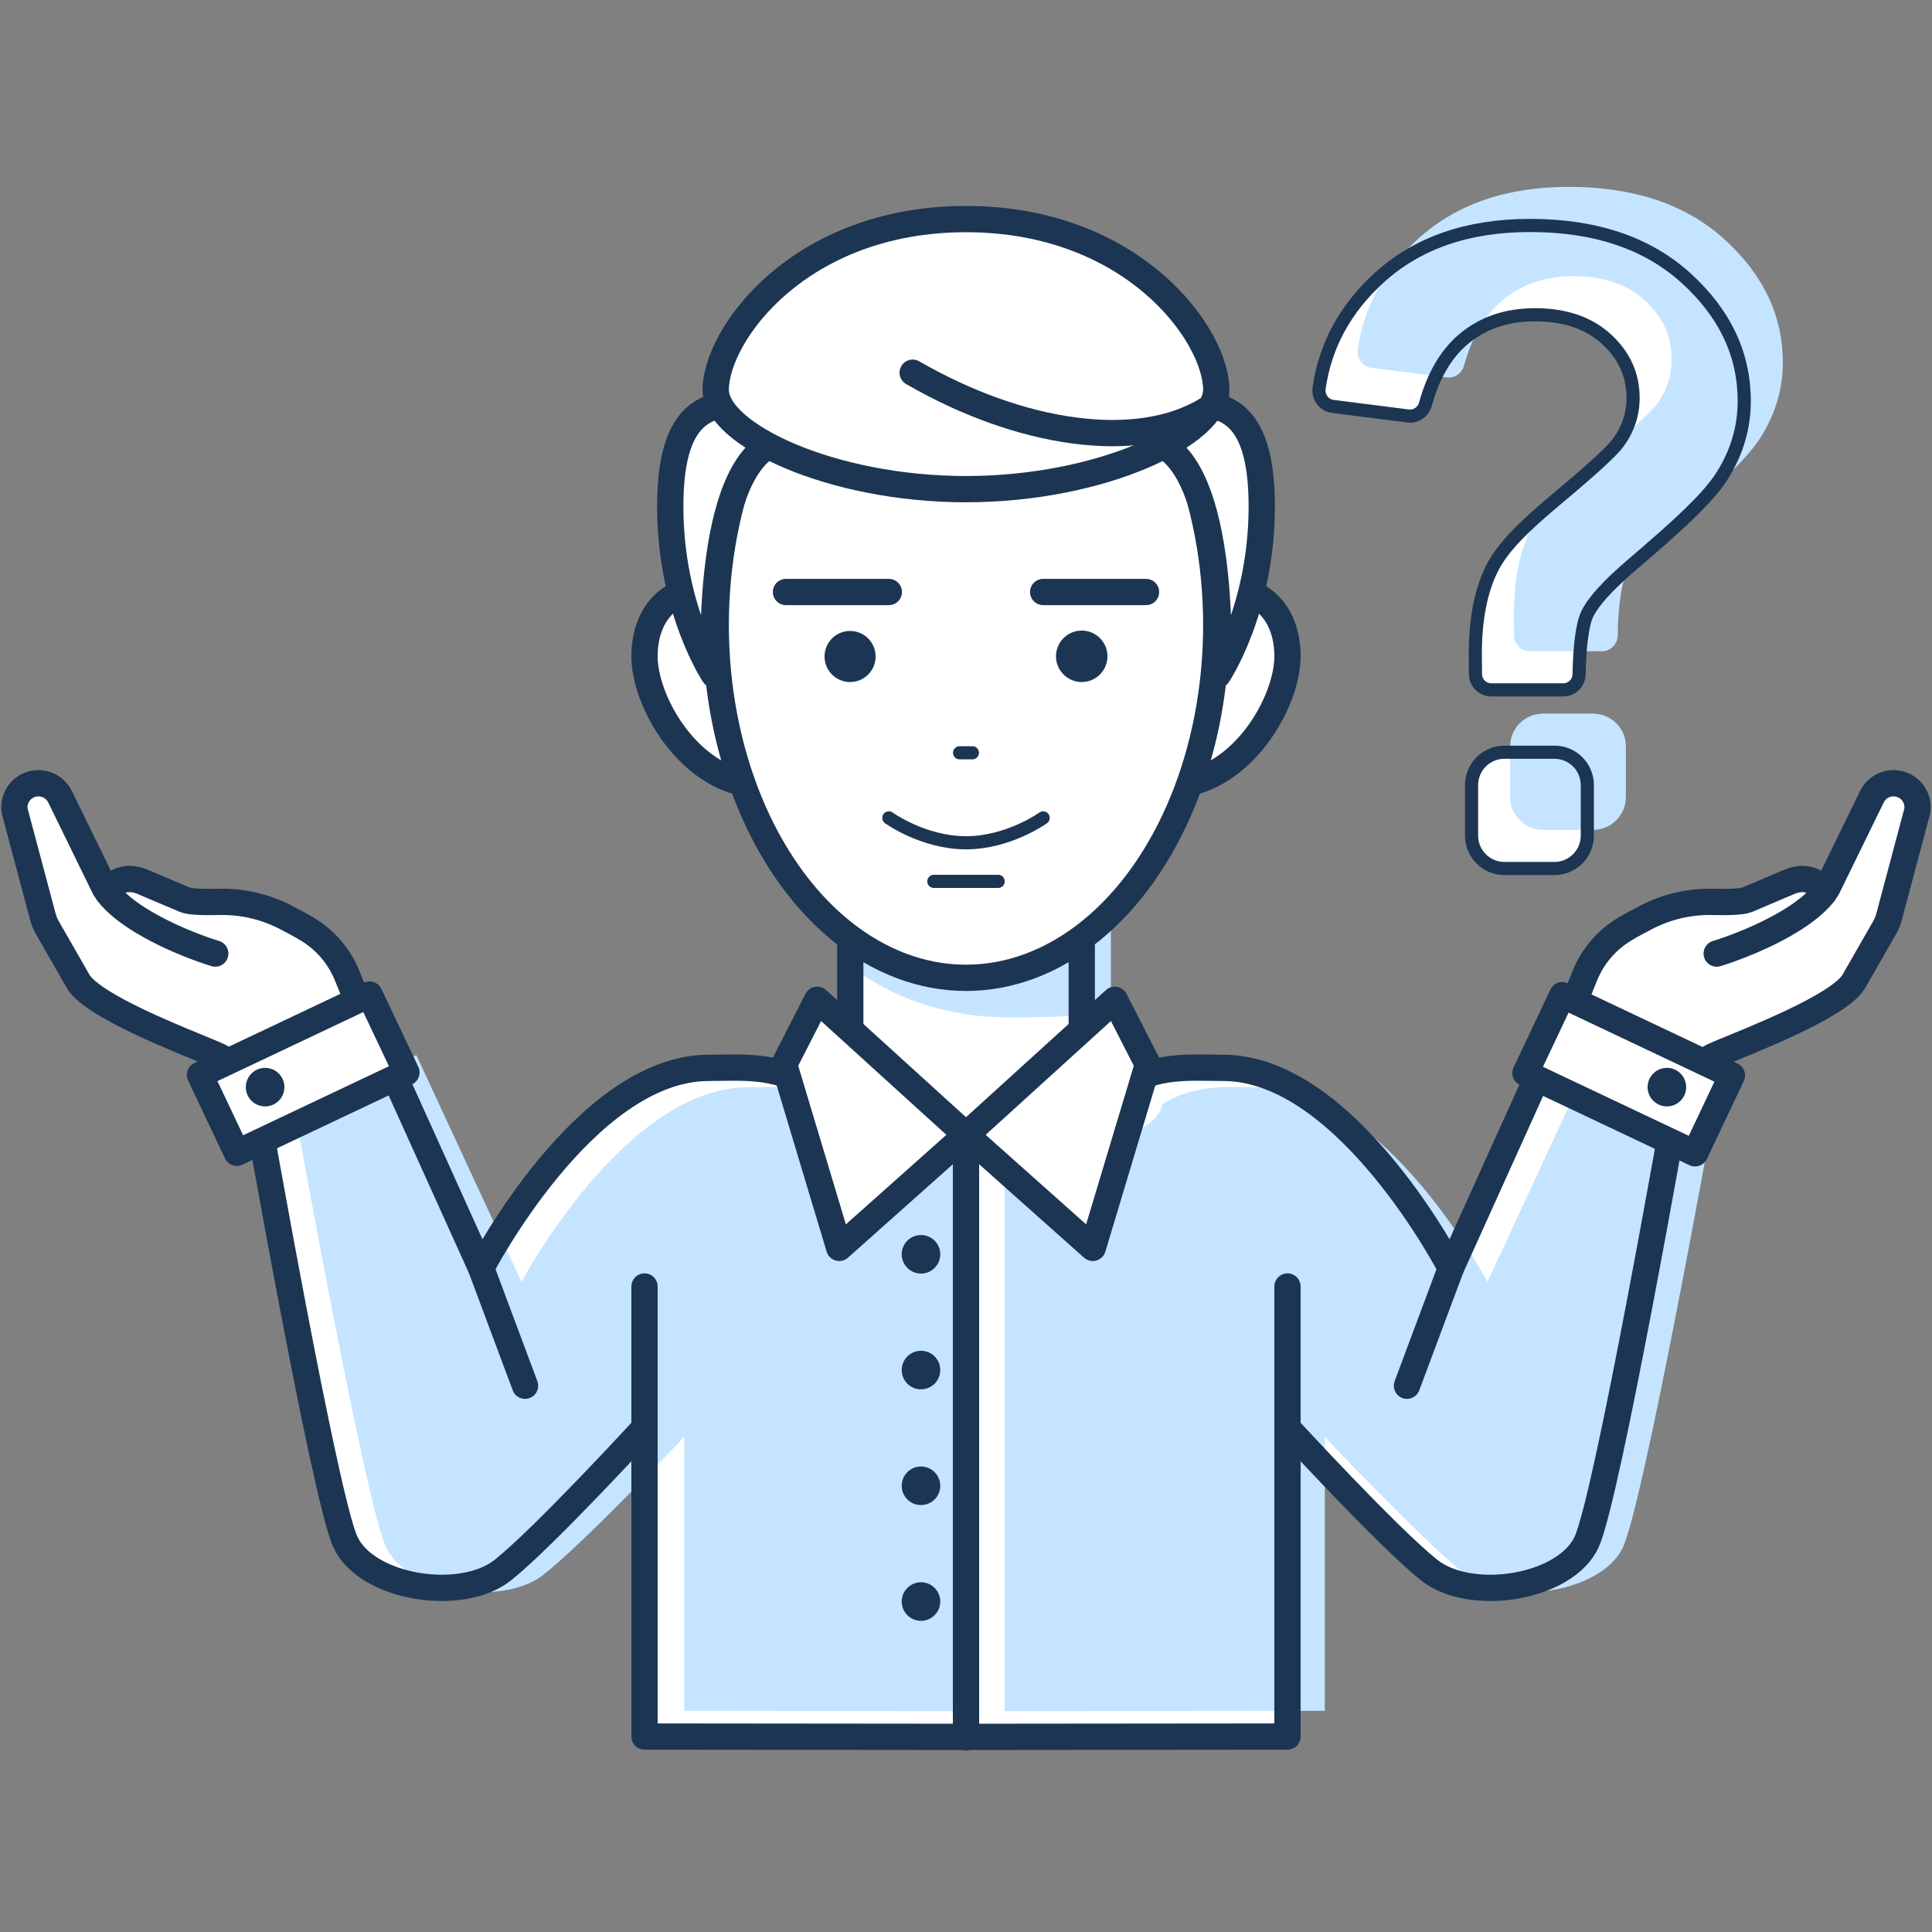 <?xml version="1.0" encoding="utf-8"?>
<!-- Generator: Adobe Illustrator 21.0.2, SVG Export Plug-In . SVG Version: 6.00 Build 0)  -->
<svg version="1.1" id="Layer_2" xmlns="http://www.w3.org/2000/svg" xmlns:xlink="http://www.w3.org/1999/xlink" x="0px" y="0px"
	 viewBox="0 0 500 500" style="enable-background:new 0 0 500 500;" xml:space="preserve">
<rect x="0" y="0" width="500" height="500" fill="#808080" stroke="none"/>
<style type="text/css">
	.st0{fill:#FFFFFF;stroke:#1C3553;stroke-width:6.8;stroke-linecap:round;stroke-linejoin:bevel;stroke-miterlimit:10;}
	.st1{fill:#FFFFFF;}
	.st2{fill:#C5E4FF;}
	.st3{fill:none;stroke:#1C3553;stroke-width:6.8;stroke-linecap:round;stroke-linejoin:round;stroke-miterlimit:10;}
	.st4{fill:#FFFFFF;stroke:#1C3553;stroke-width:6.8;stroke-linecap:round;stroke-linejoin:round;stroke-miterlimit:10;}
	.st5{fill:none;stroke:#1C3553;stroke-width:3.4;stroke-linecap:round;stroke-linejoin:round;stroke-miterlimit:10;}
	.st6{fill:#1C3553;}
</style>
<path class="st0" d="M187.44,156.41c0,0-3.44-3.19-8.6-3.19s-12.04,5.46-12.04,16.64s10.32,29.65,25.8,32.84
	C208.08,205.89,187.44,156.41,187.44,156.41z"/>
<path class="st0" d="M312.56,156.41c0,0,3.44-3.19,8.6-3.19c5.16,0,12.04,5.46,12.04,16.64s-10.32,29.65-25.8,32.84
	C291.92,205.89,312.56,156.41,312.56,156.41z"/>
<rect x="219.32" y="236.01" class="st1" width="61.36" height="59.09"/>
<path class="st2" d="M219.32,249.49c11.53,8.88,25.64,13.8,41.66,13.8c29.76,0,18.45-1.75,26.51-5.05v-22.22h-68.18V249.49z"/>
<rect x="220.05" y="236.01" class="st3" width="59.91" height="59.09"/>
<ellipse class="st4" cx="250" cy="161.76" rx="64.77" ry="91.3"/>
<path class="st1" d="M402.8,267.76l-27.32,60.46c0,0-26.82-51.86-58.92-51.86c-8.1,0-17.29-1-25.72,4.65
	c0,5.32-13.16,13.4-40.84,13.4s-40.84-8.08-40.84-13.4c-8.44-5.65-17.62-4.65-25.72-4.65c-32.09,0-58.92,51.86-58.92,51.86
	L97.2,267.76l-30.96,18.18c0,0,17.71,101.08,23.11,113.05c5.4,11.96,30.04,15.95,40.84,7.31c10.8-8.64,36.61-36.76,36.61-36.76
	v79.88l83.2,0.08l83.2-0.08v-79.88c0,0,25.81,28.11,36.61,36.76c10.8,8.64,35.44,4.65,40.84-7.31
	c5.4-11.96,23.11-113.05,23.11-113.05L402.8,267.76z"/>
<g>
	<path class="st2" d="M412.19,273.03l-27.22,58.7c0,0-26.72-50.36-58.69-50.36c-8.07,0-17.22-0.97-25.63,4.51
		c0,5.16-13.11,13-40.66,13.01v143.95l82.87-0.08v-70.9c0,0,25.71,27.3,36.47,35.69s35.31,4.52,40.68-7.1
		c5.38-11.62,23.02-109.77,23.02-109.77L412.19,273.03z"/>
	<path class="st2" d="M253.33,442.84V298.72c-23.02-1.14-34.05-8.1-34.05-12.83c-8.41-5.49-17.56-4.51-25.63-4.51
		c-31.97,0-58.69,50.36-58.69,50.36l-27.22-58.7l-30.84,17.65c0,0,17.64,98.15,23.02,109.77c5.38,11.62,29.93,15.49,40.68,7.1
		c10.76-8.39,36.47-35.69,36.47-35.69v70.9L253.33,442.84z"/>
</g>
<path class="st3" d="M402.8,267.76l-27.32,60.46c0,0-26.82-51.86-58.92-51.86c-8.1,0-17.29-1-25.72,4.65
	c0,5.32-13.16,13.4-40.84,13.4s-40.84-8.08-40.84-13.4c-8.44-5.65-17.62-4.65-25.72-4.65c-32.09,0-58.92,51.86-58.92,51.86
	L97.2,267.76l-30.96,18.18c0,0,17.71,101.08,23.11,113.05c5.4,11.96,30.04,15.95,40.84,7.31c10.8-8.64,36.61-36.76,36.61-36.76
	v79.88l83.2,0.08l83.2-0.08v-79.88c0,0,25.81,28.11,36.61,36.76c10.8,8.64,35.44,4.65,40.84-7.31
	c5.4-11.96,23.11-113.05,23.11-113.05L402.8,267.76z"/>
<line class="st3" x1="230.03" y1="153.21" x2="203.41" y2="153.21"/>
<path class="st5" d="M230.03,211.67c0,0,8.94,6.44,19.97,6.44s19.97-6.44,19.97-6.44"/>
<line class="st5" x1="241.68" y1="228.1" x2="258.32" y2="228.1"/>
<circle class="st6" cx="220" cy="169.9" r="6.61"/>
<circle class="st6" cx="279.95" cy="169.85" r="6.66"/>
<line class="st3" x1="269.97" y1="153.21" x2="296.59" y2="153.21"/>
<line class="st5" x1="248.34" y1="194.82" x2="251.66" y2="194.82"/>
<line class="st3" x1="250" y1="294.4" x2="250" y2="449.64"/>
<path class="st4" d="M194.72,104.31c-9.92,0-21.26,0-21.26,26.73s11.34,43.61,11.34,43.61s-2.59-49.99,14.3-59.46
	S194.72,104.31,194.72,104.31z"/>
<path class="st4" d="M305.28,104.31c9.92,0,21.26,0,21.26,26.73s-11.34,43.61-11.34,43.61s2.59-49.99-14.3-59.46
	S305.28,104.31,305.28,104.31z"/>
<path class="st4" d="M250,56.7c-43.18,0-64.77,29.95-64.77,44.22c0,11.41,29.69,25.67,64.77,25.67s64.77-14.26,64.77-25.67
	C314.77,86.65,293.18,56.7,250,56.7z"/>
<path class="st3" d="M312.5,105.96c-18.21,11.23-48.74,6.42-76.3-9.51"/>
<line class="st3" x1="375.48" y1="328.22" x2="364.12" y2="358.63"/>
<path class="st4" d="M472.08,231.1c-1.62-3.56-5.37-4.42-8.97-2.89l-10.9,4.63c-1.39,0.59-5.25,0.66-8.94,0.57
	c-5.94-0.14-11.81,1.21-17.09,3.92c-2.06,1.05-4.16,2.19-5.95,3.28c-4.54,2.77-8.06,6.94-10.06,11.87l-3.25,8.02l23.85,18.78
	l8.22,2.23c1.5-2.28-2.93-5.18,5.74-8.79c8.66-3.62,30.71-12.12,34.92-18.53l8.06-14.07c0.53-0.92,0.93-1.9,1.2-2.93l7.29-27.34
	c0.46-3.05-1.39-5.98-4.35-6.88l0,0c-2.92-0.89-6.06,0.48-7.4,3.22l-11.26,23.04c0,0-1.44,4.11-10.35,9.41
	c-8.9,5.3-18.56,8.14-18.56,8.14"/>
<rect x="397.21" y="266.75" transform="matrix(0.904 0.428 -0.428 0.904 159.421 -153.608)" class="st4" width="48.55" height="22.3"/>
<line class="st3" x1="124.52" y1="328.22" x2="135.88" y2="358.63"/>
<path class="st4" d="M27.92,231.1c1.62-3.56,5.37-4.42,8.97-2.89l10.9,4.63c1.39,0.59,5.25,0.66,8.94,0.57
	c5.94-0.14,11.81,1.21,17.09,3.92c2.06,1.05,4.16,2.19,5.95,3.28c4.54,2.77,8.06,6.94,10.06,11.87l3.25,8.02l-23.85,18.78L61,281.51
	c-1.5-2.28,2.93-5.18-5.74-8.79c-8.66-3.62-30.71-12.12-34.92-18.53l-8.06-14.07c-0.53-0.92-0.93-1.9-1.2-2.93l-7.29-27.34
	c-0.46-3.05,1.39-5.98,4.35-6.88l0,0c2.92-0.89,6.06,0.48,7.4,3.22l11.26,23.04c0,0,1.44,4.11,10.35,9.41s18.56,8.14,18.56,8.14"/>
<rect x="54.24" y="266.75" transform="matrix(-0.904 0.428 -0.428 -0.904 268.387 495.482)" class="st4" width="48.55" height="22.3"/>
<polygon class="st4" points="217.19,322.95 250,293.72 211.49,258.74 202.93,275.49 "/>
<polygon class="st4" points="282.81,322.95 250,293.72 288.51,258.74 297.07,275.49 "/>
<circle class="st6" cx="238.35" cy="354.57" r="4.99"/>
<circle class="st6" cx="238.35" cy="324.61" r="4.99"/>
<circle class="st6" cx="431.39" cy="281.35" r="4.99"/>
<circle class="st6" cx="68.61" cy="281.35" r="4.99"/>
<circle class="st6" cx="238.35" cy="384.52" r="4.99"/>
<circle class="st6" cx="238.35" cy="414.48" r="4.99"/>
<line class="st3" x1="166.8" y1="369.55" x2="166.8" y2="332.94"/>
<line class="st3" x1="333.2" y1="369.55" x2="333.2" y2="332.94"/>
<path class="st1" d="M451.41,103.82c0,6.69-1.84,13.03-5.52,19c-3.67,5.98-11.53,13.08-23.57,23.37
	c-6.23,5.33-10.09,9.61-11.6,12.85c-1.26,2.71-1.94,8.68-2.05,15.45c-0.04,2.25-1.86,4.05-4.1,4.05h-18.62
	c-2.25,0-4.08-1.82-4.1-4.08c-0.03-2.54-0.04-4.7-0.04-5.27c0-8.93,1.43-16.27,4.3-22.03c2.87-5.76,8.61-11.2,17.22-18.4
	c8.61-7.2,13.76-11.91,15.43-14.15c2.59-3.53,3.88-7.41,3.88-11.66c0-5.9-2.29-10.96-6.88-15.17c-4.58-4.21-10.76-6.32-18.53-6.32
	c-7.49,0-13.75,2.2-18.79,6.58c-4.36,3.8-7.54,9.33-9.55,16.58c-0.55,1.99-2.44,3.3-4.48,3.04l-19.48-2.48
	c-2.29-0.29-3.87-2.43-3.55-4.72c1.59-11.07,6.78-20.61,15.58-28.61c9.9-9,22.9-13.5,39.01-13.5c16.94,0,30.41,4.55,40.42,13.66
	C446.41,81.13,451.41,91.72,451.41,103.82z M402.28,194.67h-12.92c-4.71,0-8.52,3.82-8.52,8.52v13.06c0,4.71,3.82,8.52,8.52,8.52
	h12.92c4.71,0,8.52-3.82,8.52-8.52v-13.06C410.8,198.48,406.99,194.67,402.28,194.67z"/>
<path class="st1" d="M451.41,103.82c0,6.69-1.84,13.03-5.52,19c-3.67,5.98-11.53,13.08-23.57,23.37
	c-6.23,5.33-10.09,9.61-11.6,12.85c-1.26,2.71-1.94,8.68-2.05,15.45c-0.04,2.25-1.86,4.05-4.1,4.05h-18.62
	c-2.25,0-4.08-1.82-4.1-4.08c-0.03-2.54-0.04-4.7-0.04-5.27c0-8.93,1.43-16.27,4.3-22.03c2.87-5.76,8.61-11.2,17.22-18.4
	c8.61-7.2,13.76-11.91,15.43-14.15c2.59-3.53,3.88-7.41,3.88-11.66c0-5.9-2.29-10.96-6.88-15.17c-4.58-4.21-10.76-6.32-18.53-6.32
	c-7.49,0-13.75,2.2-18.79,6.58c-4.36,3.8-7.54,9.33-9.55,16.58c-0.55,1.99-2.44,3.3-4.48,3.04l-19.48-2.48
	c-2.29-0.29-3.87-2.43-3.55-4.72c1.59-11.07,6.78-20.61,15.58-28.61c9.9-9,22.9-13.5,39.01-13.5c16.94,0,30.41,4.55,40.42,13.66
	C446.41,81.13,451.41,91.72,451.41,103.82z M402.28,194.67h-12.92c-4.71,0-8.52,3.82-8.52,8.52v13.06c0,4.71,3.82,8.52,8.52,8.52
	h12.92c4.71,0,8.52-3.82,8.52-8.52v-13.06C410.8,198.48,406.99,194.67,402.28,194.67z"/>
<path class="st2" d="M461.4,93.83c0,6.69-1.84,13.03-5.52,19c-3.67,5.98-11.53,13.08-23.57,23.37c-6.23,5.33-10.09,9.61-11.6,12.85
	c-1.26,2.71-1.94,8.68-2.05,15.45c-0.04,2.25-1.86,4.05-4.1,4.05h-18.62c-2.25,0-4.08-1.82-4.1-4.08c-0.03-2.54-0.04-4.7-0.04-5.27
	c0-8.93,1.43-16.27,4.3-22.03c2.87-5.76,8.61-11.2,17.22-18.4c8.61-7.2,13.76-11.91,15.43-14.15c2.59-3.53,3.88-7.41,3.88-11.66
	c0-5.9-2.29-10.96-6.88-15.17c-4.58-4.21-10.76-6.32-18.53-6.32c-7.49,0-13.75,2.2-18.79,6.58c-4.36,3.8-7.54,9.33-9.55,16.58
	c-0.55,1.99-2.44,3.3-4.48,3.04l-19.48-2.48c-2.29-0.29-3.87-2.43-3.55-4.72c1.59-11.07,6.78-20.61,15.58-28.61
	c9.9-9,22.9-13.5,39.01-13.5c16.94,0,30.41,4.55,40.42,13.66C456.39,71.14,461.4,81.74,461.4,93.83z M412.26,184.68h-12.92
	c-4.71,0-8.52,3.82-8.52,8.52v13.06c0,4.71,3.82,8.52,8.52,8.52h12.92c4.71,0,8.52-3.82,8.52-8.52V193.2
	C420.79,188.5,416.97,184.68,412.26,184.68z"/>
<path class="st5" d="M451.41,103.82c0,6.69-1.84,13.03-5.52,19c-3.67,5.98-11.53,13.08-23.57,23.37
	c-6.23,5.33-10.09,9.61-11.6,12.85c-1.26,2.71-1.94,8.68-2.05,15.45c-0.04,2.25-1.86,4.05-4.1,4.05h-18.62
	c-2.25,0-4.08-1.82-4.1-4.08c-0.03-2.54-0.04-4.7-0.04-5.27c0-8.93,1.43-16.27,4.3-22.03c2.87-5.76,8.61-11.2,17.22-18.4
	c8.61-7.2,13.76-11.91,15.43-14.15c2.59-3.53,3.88-7.41,3.88-11.66c0-5.9-2.29-10.96-6.88-15.17c-4.58-4.21-10.76-6.32-18.53-6.32
	c-7.49,0-13.75,2.2-18.79,6.58c-4.36,3.8-7.54,9.33-9.55,16.58c-0.55,1.99-2.44,3.3-4.48,3.04l-19.48-2.48
	c-2.29-0.29-3.87-2.43-3.55-4.72c1.59-11.07,6.78-20.61,15.58-28.61c9.9-9,22.9-13.5,39.01-13.5c16.94,0,30.41,4.55,40.42,13.66
	C446.41,81.13,451.41,91.72,451.41,103.82z M402.28,194.67h-12.92c-4.71,0-8.52,3.82-8.52,8.52v13.06c0,4.71,3.82,8.52,8.52,8.52
	h12.92c4.71,0,8.52-3.82,8.52-8.52v-13.06C410.8,198.48,406.99,194.67,402.28,194.67z"/>
</svg>
